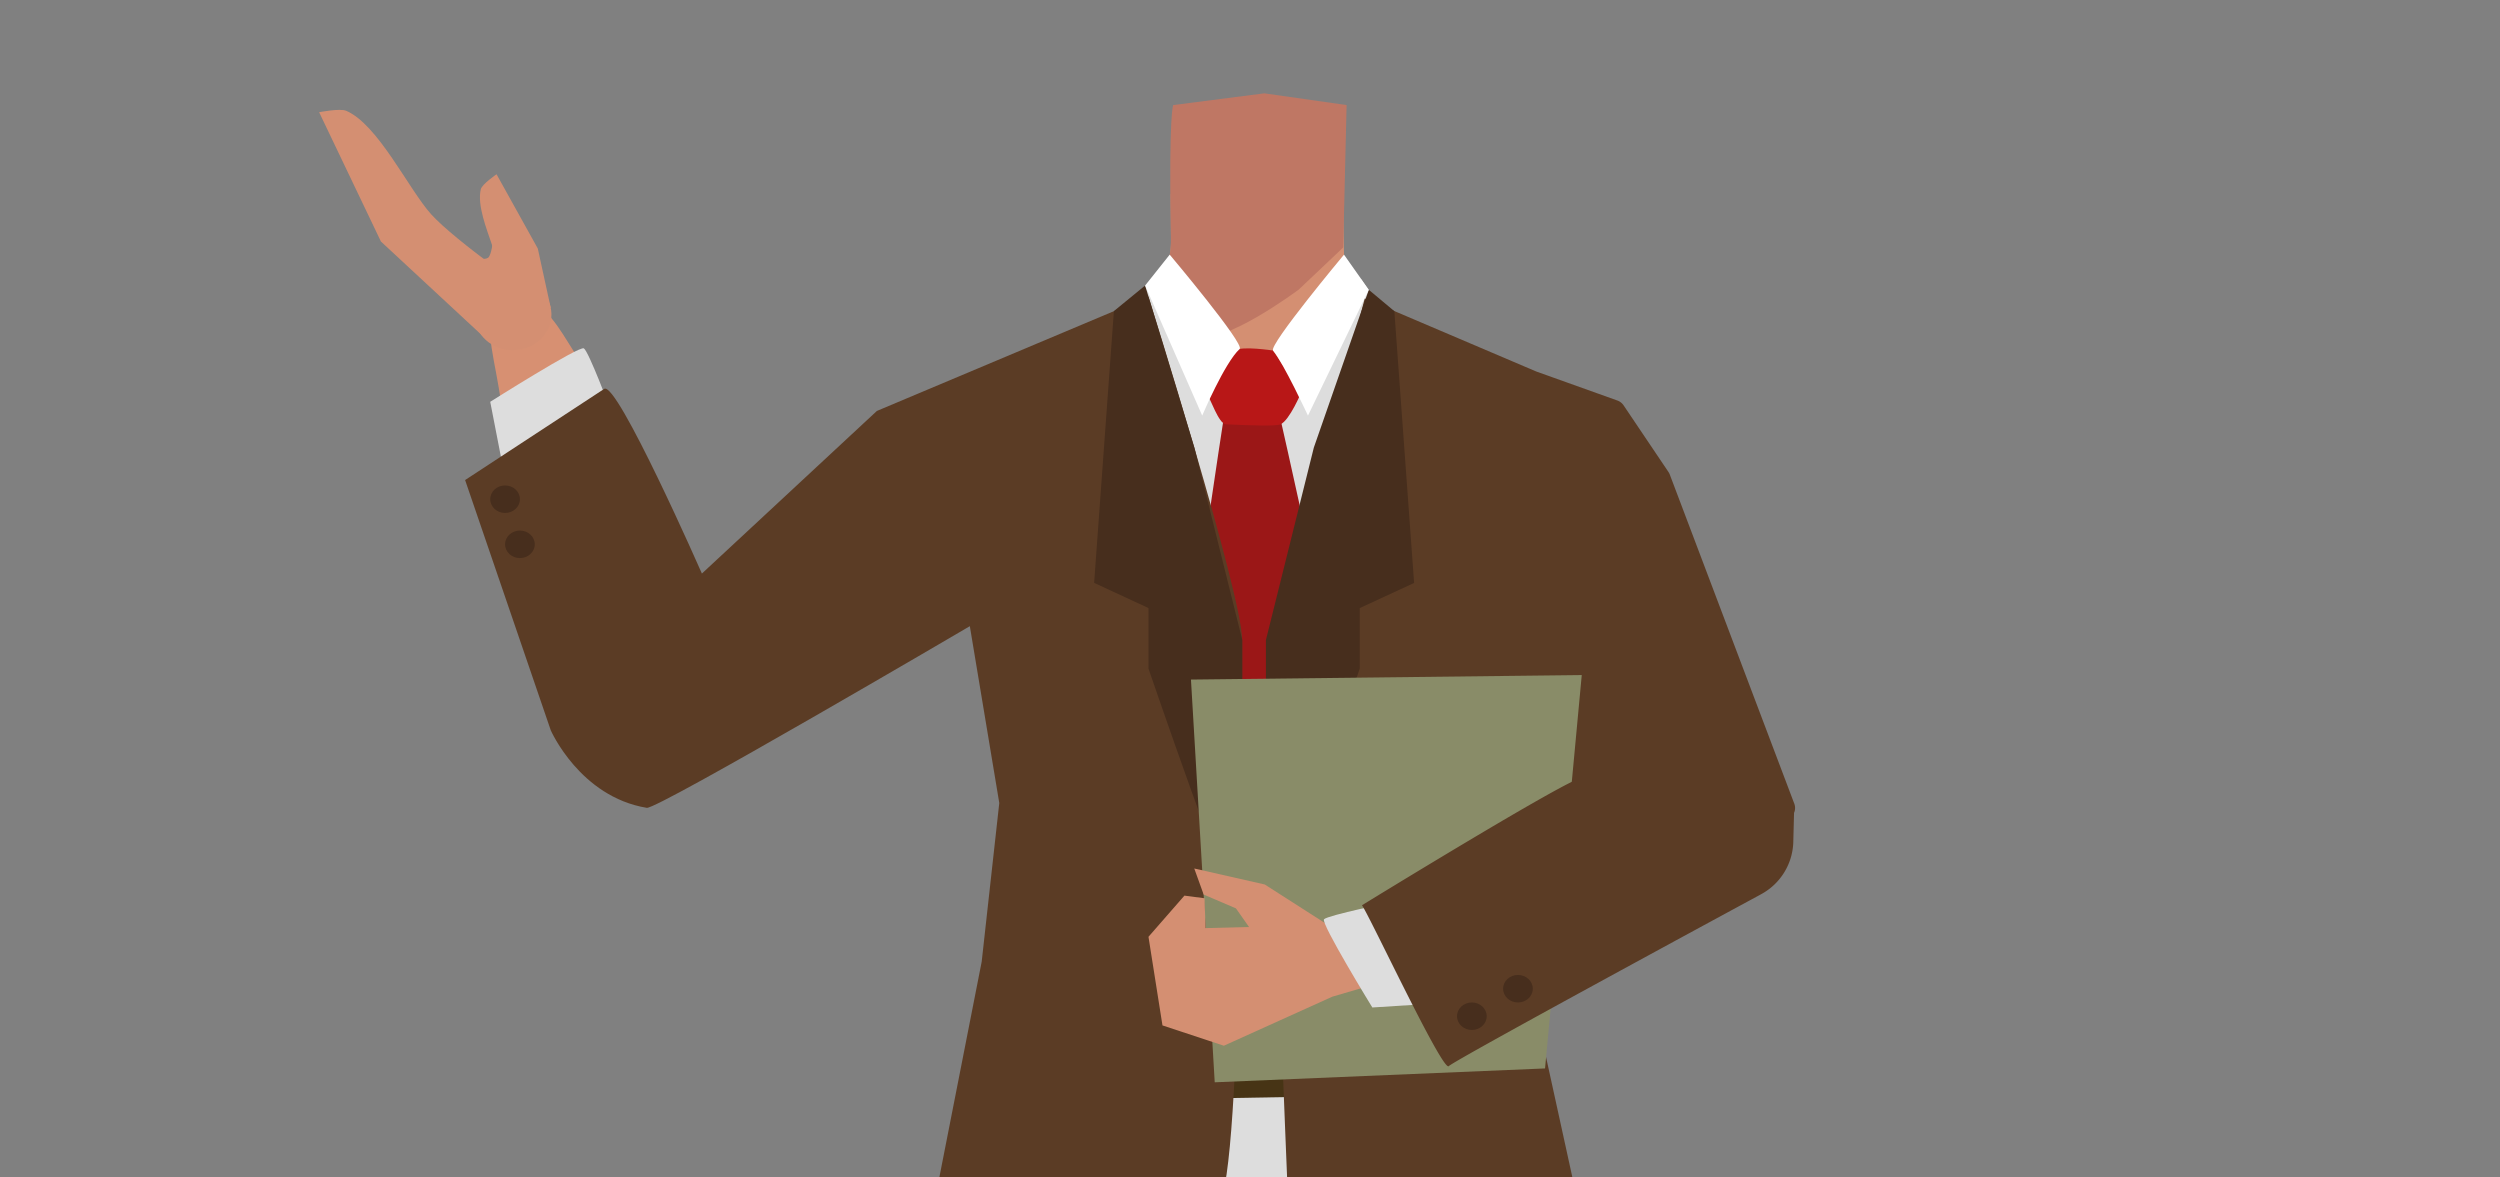 <svg id="Calque_1" data-name="Calque 1" xmlns="http://www.w3.org/2000/svg" viewBox="0 0 788 371.04"><rect x="0" y="0" width="788" height="371.04" fill="#808080" stroke="none"/><defs><style>.cls-1{fill:#d48f72;}.cls-2{fill:#bf7764;}.cls-3{fill:none;stroke:#000;stroke-miterlimit:10;stroke-width:3px;}.cls-4{fill:#ddd;}.cls-5{fill:#d79072;}.cls-6{fill:#473415;}.cls-7{fill:#9b1717;}.cls-8{fill:#5b3c25;}.cls-9{fill:#472e1d;}.cls-10{fill:#b81717;}.cls-11{fill:#fff;}.cls-12{fill:#898c68;}</style></defs><path class="cls-1" d="M411.2,227.12C422,233.6,433.47,259.4,446,262.06c4.44.94,13.35-4.86,15.8-8.42,8.91-12.93,4.6-49.3,17.19-59.27,10.65-8.45,36.25-3.62,36.86-39.17.36-21.62-26.87-31.92-33.53-34.12a31.09,31.09,0,0,1-3.17-1.24l-40.53-18.62c-9.57-4.39-15.68-13.38-15.82-23.28l-.23-16.72-27,1.91L369,61.22l.11,14.57c.09,11.18-6.72,21.42-17.53,26.39l-40.15,18.44s-35.41,9.95-35,34.58c.6,35.55,26.2,30.72,36.85,39.17,12.59,10,8.28,46.34,17.19,59.27,2.45,3.56,11.36,9.36,15.8,8.42,12.51-2.66,23.52-29.24,34.77-34.94C387.63,223.76,404.88,223.3,411.2,227.12Z"/><polygon class="cls-1" points="398.26 56.27 423.26 59.98 424.26 113.69 396.76 143.79 369.57 113.69 370.57 59.98 398.26 56.27"/><path class="cls-2" d="M398.51,29.42l25.94,3.7L423.38,78l-14,13.26S385,109.55,376.57,105.91c-7-3-17.83-8.52-17.83-8.52s7.16-5.58,9.94-17.13c.49-2,.4-5.06.34-8.33-.62-36,.78-38.9.77-38.81Z"/><path class="cls-3" d="M456.2,148.21c-1.33,25.61,17.73,49.57,17.73,49.57s31.16,49.92,41.26,66.71c4.77,7.92,14.38,24.57,36,14.12h0c17.85-8.61,11.88-26,8.13-34C551.72,228.4,532.58,197,528.15,180c-3.3-12.68-3.06-33.41-20.88-48.44,0,0-13.14-13.78-31.88-7.17l-.74.26c-10.66,3.76-17.9,13-18.45,23.56Z"/><path class="cls-3" d="M465.74,305.7c-.88-3.72-5.67-23.41-5.62-31.33.06-8.49,4-25.66,1.81-34-9.77-36.65-123.54-36.72-133.32,0-2.21,8.29,1.74,25.46,1.8,34,.06,7.92-4.73,27.61-5.62,31.33-11,46.61,70.35,68,70.35,68S476.78,352.31,465.74,305.7Z"/><path class="cls-4" d="M434.32,292c16.16,4.83,23.2,8.91,27,15.34,3.11,5.2,6,17.11,6.27,23,.55,14-7.77,49-21.92,60.74-14.41,11.91-84.8,11.91-99.2,0-14.16-11.7-22.47-46.78-21.93-60.74.23-5.94,3.16-17.85,6.27-23,3.84-6.43,10.89-10.51,27-15.34,18.49-5.54,37.3-4.66,37.3-4.66S415.83,286.41,434.32,292Z"/><path class="cls-5" d="M207.5,248.73c-19.56,3.34-29.91-16.35-33.21-23.71s-6.06-23.61-7.44-31.59c-3.53-20.44-6.6-55.19-10.34-75.13-2.46-13.12-4.16-20,4.47-23.65,7.85-3.36,14.78,8,17.55,12.41,11.41,18.2,34.19,53.48,42.71,74.29,3.5,8.54,8.85,26.41,9.15,35.54C231.24,242.44,213.19,247.76,207.5,248.73Z"/><path class="cls-3" d="M333.71,165.13C321.8,188.28,292.78,201,292.78,201s-52.95,30.34-70.43,40.71c-8.23,4.89-25.22,15.35-38.95-3.34h0c-11.33-15.41,2.81-28.11,10.19-33.5,15-11,47.9-30.23,60.5-43.28,9.38-9.72,19.75-28.1,43.13-33.53,0,0,18.61-6.39,31.75,7.64l.52.56a25,25,0,0,1,4.22,28.83Z"/><polygon class="cls-6" points="316.71 347.35 318.21 326.51 473.21 326.51 475.21 344.57 316.71 347.35"/><path class="cls-5" d="M562.06,248.62c-9-16.42-32.21-12.05-40.52-10s-23.93,9.9-31.61,13.74c-19.66,9.83-51.32,28.71-70.69,38.08-12.74,6.17-19.64,9.08-17.56,17.66,1.9,7.82,15.84,6,21.32,5.36,22.53-2.68,66.64-7.38,89.65-13.76,9.45-2.63,28-9.56,36-14.89C571.1,269.9,564.69,253.39,562.06,248.62Z"/><path class="cls-1" d="M173.6,97.06l-4.09-18.73-13-23.4S152,58,151.56,59.62c-1.24,5,1.88,12.65,3.51,17.55.22.65-.59,3.68-1.2,4.06-2.5,1.58-7.27-2.36-7.27-2.36L157,95.34Z"/><path class="cls-1" d="M168.41,93.22l-16.25,12.69L120.07,76.13,100.59,35.37s6.57-1.28,8.5-.46c10.08,4.28,19.72,24.75,26.81,32.63C143.55,76,168.41,93.22,168.41,93.22Z"/><ellipse class="cls-1" cx="161.67" cy="99.16" rx="12.15" ry="11.21" transform="translate(-1.56 2.59) rotate(-0.91)"/><path class="cls-4" d="M345,106.73c1.34-1.25,17.42-18.83,18.88-18.81.67,0,13.77,29.29,29,29.68,18.46.48,36.1-29.68,36.1-29.68l8.94,13,5,148.66-98,1.24Z"/><path class="cls-4" d="M160.1,155.35l-5.58-28.7s28-17.7,29.5-16.85,8.45,19.39,8.45,19.39Z"/><path class="cls-7" d="M385.53,133l18.28,0s14.22,62.73,13.56,64.64-9.3,49.42-9.17,50.56S395.62,263,395.62,263s-12.79-17.11-13.44-19-4.67-43-5.68-44.48S385.53,133,385.53,133Z"/><path class="cls-8" d="M483.19,314.37l17.86,81.54a3.86,3.86,0,0,1-3.58,4.55c-16.62,1.69-58,13-72.66,8.87-8.54-2.39-16.69-23-18.14-27.5a6.92,6.92,0,0,1-.62-1.88c-.54-14.36-6.79-157.27-4.13-177.67S424.09,119.11,429,98.64c.58-2.37,1.17-4.57,1.17-4.57L484,117l.24.1,25.52,9.13a4,4,0,0,1,2,1.54l14.14,21a4,4,0,0,1,.4.76l39.29,103.87a3.71,3.71,0,0,1-2.15,4.72l-83.95,36.06a3.72,3.72,0,0,0-2.15,4.73l5.74,15A2.29,2.29,0,0,1,483.19,314.37Z"/><path class="cls-8" d="M362,93.49s29.53,93.87,29.53,108.24.32,169.37-7.46,177.91-20.43,25.1-34,25.1-46.58-7.31-46.58-7.31c-7-1.1-11.5-7.43-9.87-13.8l15.81-80.52,5.54-50-9.28-55.74s-98.5,57.81-101.82,57.26c-21.11-3.49-30.27-24.44-30.27-24.44l-27-78.88s42.67-27.93,43.84-28.73c4-2.74,30.8,58.2,30.8,58.2l55.15-51.25Z"/><path class="cls-9" d="M360.94,90l-9.84,8.06-6.23,85.66L362,191.66v19.08s26,75.84,27.57,73.53,2-70.25,2-70.25V201.73l-15.1-60.65Z"/><path class="cls-10" d="M380.61,124.65c.92-1.63,6.73-12.24,8.88-14.17,1.69-1.52,11.76,0,11.76,0l8.94,13.12s-3.71,8.9-6.57,10.14c-1.49.64-8.81.38-17.22,0C384.11,133.63,381.43,125.28,380.61,124.65Z"/><path class="cls-9" d="M431.44,91.34l8.06,6.74,6.23,85.66-17.13,7.92v19.08s-26,75.84-27.58,73.53-2-70.25-2-70.25V201.73l15.1-60.65Z"/><path class="cls-11" d="M423.63,80.26l7.81,11.08L412.27,131s-7.76-16.68-11-20.49C399.81,108.8,423.63,80.26,423.63,80.26Z"/><polygon class="cls-12" points="375.39 214.2 382.88 341.14 487 336.77 498.57 212.78 375.39 214.2"/><path class="cls-11" d="M368.69,80.26,360.94,90l18,41s7.06-16.67,11.8-21C392.43,108.47,368.69,80.26,368.69,80.26Z"/><polygon class="cls-1" points="418.21 291.32 398.65 278.79 376.43 273.75 379.39 281.96 389.57 286.32 393.7 292.19 379.99 292.54 379.67 283.13 373.33 282.3 362 295.28 366.41 323.21 385.76 329.61 419.93 314.16 429.81 311.26 450.17 306.64 433.08 287.24 424.23 290.5 418.21 291.32"/><path class="cls-4" d="M463.93,315.56l-31.37,2s-16.3-26.55-15.23-27.8S439,284.27,439,284.27Z"/><path class="cls-8" d="M429.3,285.33c2.67,3.91,25.49,52.67,27.35,50.72S554.85,282,554.85,282l.23-.13a19.32,19.32,0,0,0,10.16-16.22l.29-11.31s-21.83-17.78-24.13-17.78-39.28,8.95-42.67,8.58S429.3,285.33,429.3,285.33Z"/><ellipse class="cls-9" cx="159.2" cy="157.35" rx="4.68" ry="4.34"/><ellipse class="cls-9" cx="163.88" cy="171.57" rx="4.68" ry="4.34"/><ellipse class="cls-9" cx="478.46" cy="311.64" rx="4.68" ry="4.34"/><ellipse class="cls-9" cx="463.93" cy="320.31" rx="4.68" ry="4.34"/></svg>